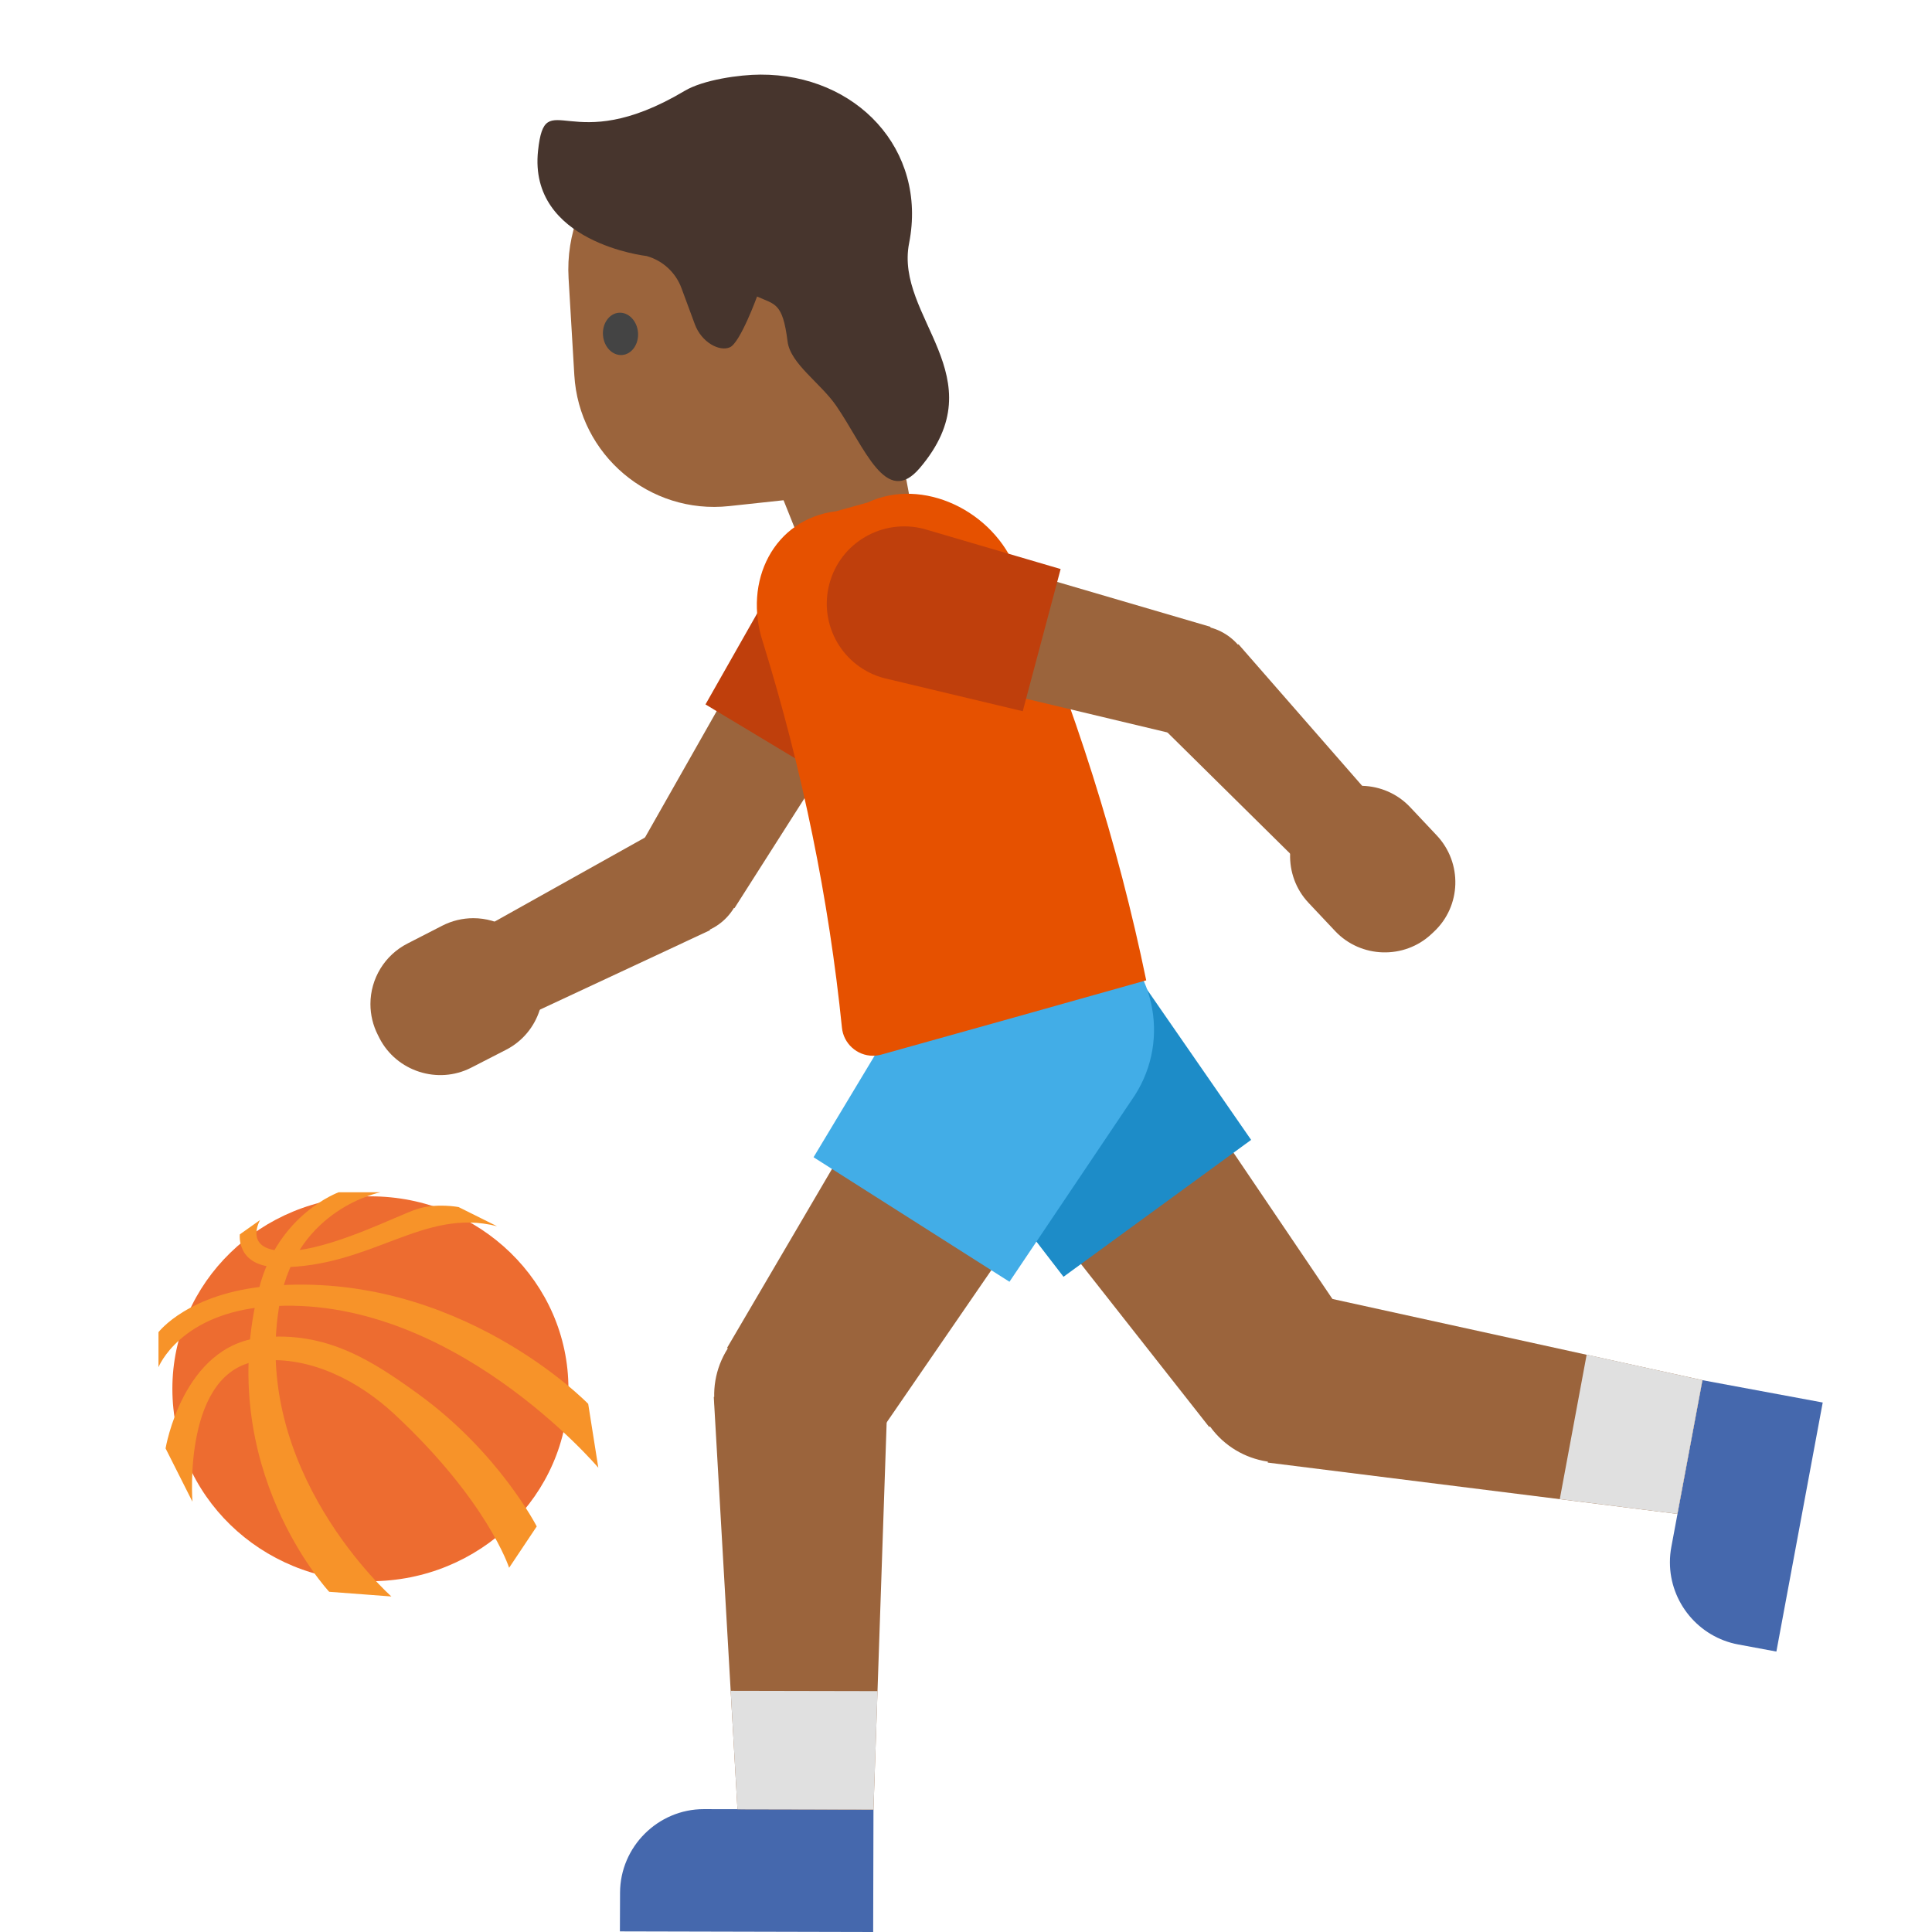 <?xml version='1.0' encoding='UTF-8'?>
<svg xmlns="http://www.w3.org/2000/svg" version="1.1" xml:space="preserve" style="fill-rule:evenodd;clip-rule:evenodd;stroke-linejoin:round;stroke-miterlimit:2;" viewBox="0 0 128 128">
  <path d="M120.76,92.92L117.69,109.42L115.16,108.95C112.548,108.465 110.636,106.165 110.636,103.508C110.636,103.167 110.667,102.826 110.73,102.49L112.79,91.44L120.76,92.92Z" style="fill:#4568ad;fill-rule:nonzero;"/>
  <path d="M89.42,87.75L80.11,94.54L62.49,72.14L73.45,64.14L89.42,87.75Z" style="fill:#9b643c;fill-rule:nonzero;"/>
  <path d="M112.79,91.44L111.13,100.3L83.99,96.9L86.09,85.58L112.79,91.44Z" style="fill:#9b643c;fill-rule:nonzero;"/>
  <g transform="matrix(0.808,-0.59,0.59,0.808,-37.439,67.51)">
    <circle cx="84.77" cy="91.15" r="5.75" style="fill:#9b643c;"/>
  </g>
  <g transform="matrix(0.808,-0.59,0.59,0.808,-27.103,53.181)">
    <circle cx="67.97" cy="68.14" r="6.78" style="fill:#9b643c;"/>
  </g>
  <path d="M105.12,89.75L103.34,99.32L111.13,100.3L112.79,91.44L105.12,89.75Z" style="fill:#e0e0e0;fill-rule:nonzero;"/>
  <path d="M63.13,61.51C59.53,64.14 58.74,69.19 61.37,72.78L70.46,84.59L82.89,75.52L74.41,63.27C71.78,59.67 66.73,58.88 63.13,61.51Z" style="fill:#1d8cc8;fill-rule:nonzero;"/>
  <g>
    <path d="M31.73,61.64L34.68,67.4L47.04,61.63L43.64,54.98L31.73,61.64Z" style="fill:#9b643c;fill-rule:nonzero;"/>
    <path d="M48.66,60.17L42.26,56.32L51.96,39.22L59.22,43.59L48.66,60.17Z" style="fill:#9b643c;fill-rule:nonzero;"/>
    <g transform="matrix(0.515,-0.857,0.857,0.515,-27.883,67.18)">
      <circle cx="45.46" cy="58.24" r="3.73" style="fill:#9b643c;"/>
    </g>
    <path d="M25.14,68.78L25.04,68.58C24.713,67.943 24.542,67.237 24.542,66.521C24.542,64.831 25.494,63.277 27,62.51L29.3,61.33C29.937,61.003 30.643,60.832 31.359,60.832C33.049,60.832 34.603,61.784 35.37,63.29L35.47,63.49C36.61,65.71 35.73,68.43 33.51,69.56L31.21,70.74C29.007,71.864 26.27,70.98 25.14,68.78Z" style="fill:#9b643c;fill-rule:nonzero;"/>
    <g transform="matrix(0.515,-0.857,0.857,0.515,-8.545,67.701)">
      <circle cx="55.59" cy="41.4" r="4.23" style="fill:#9b643c;"/>
    </g>
    <path d="M58.42,36.71C56,35.25 52.86,36.04 51.4,38.46L46.74,46.67L55.09,51.69L60.16,43.73C61.62,41.3 60.84,38.16 58.42,36.71Z" style="fill:#bf3f0c;fill-rule:nonzero;"/>
  </g>
  <g>
    <path d="M57.85,128L41.07,127.96L41.08,125.39C41.089,122.352 43.592,119.858 46.63,119.86L57.87,119.88L57.85,128Z" style="fill:#4568ad;fill-rule:nonzero;"/>
    <path d="M57.89,95.48L48.17,89.3L62.59,64.71L74.04,71.99L57.89,95.48Z" style="fill:#9b643c;fill-rule:nonzero;"/>
    <path d="M57.87,119.89L48.86,119.87L47.29,92.55L58.8,92.57L57.87,119.89Z" style="fill:#9b643c;fill-rule:nonzero;"/>
    <g transform="matrix(0.537,-0.844,0.844,0.537,-53.385,87.571)">
      <circle cx="53.03" cy="92.39" r="5.75" style="fill:#9b643c;"/>
    </g>
    <g transform="matrix(0.537,-0.844,0.844,0.537,-26.015,89.326)">
      <circle cx="68.31" cy="68.35" r="6.78" style="fill:#9b643c;"/>
    </g>
    <path d="M58.14,112.04L48.41,112.02L48.86,119.87L57.87,119.89L58.14,112.04Z" style="fill:#e0e0e0;fill-rule:nonzero;"/>
    <path d="M72.72,61.42C68.984,59.046 63.956,60.165 61.58,63.9L53.9,76.67L66.88,84.92L75.19,72.56C77.59,68.8 76.48,63.82 72.72,61.42Z" style="fill:#42ade7;fill-rule:nonzero;"/>
  </g>
  <g>
    <path d="M58.83,25.25L60.41,33.73C60.69,35.22 59.71,36.65 58.22,36.92L55.97,37.34C54.69,37.58 53.41,36.88 52.92,35.66L47.14,21.21L58.83,25.25Z" style="fill:#9b643c;fill-rule:nonzero;"/>
    <path d="M57.91,14.92L59.65,32.31L48.31,33.53C43.04,34.1 38.36,30.14 38.05,24.85L37.67,18.44C37.32,12.51 42.17,7.58 48.1,7.81L50.46,7.9C54.35,8.07 57.52,11.06 57.91,14.92Z" style="fill:#9b643c;fill-rule:nonzero;"/>
    <path d="M42.27,22.03C42.33,22.8 41.86,23.47 41.22,23.52C40.58,23.57 40.01,22.99 39.95,22.21C39.89,21.44 40.36,20.77 41,20.72C41.64,20.67 42.21,21.26 42.27,22.03" style="fill:#444;fill-rule:nonzero;"/>
  </g>
  <path d="M57.49,33.29C56.79,33.48 56.11,33.67 55.4,33.87C51.26,34.38 49.21,38.52 50.55,42.56C53.18,51.06 54.92,59.62 55.78,68.08C55.881,69.133 56.776,69.946 57.834,69.946C58.022,69.946 58.209,69.921 58.39,69.87C64.27,68.23 70.13,66.59 75.94,64.95C74.08,55.94 71.22,46.84 67.36,37.83C65.85,33.81 61.1,31.59 57.49,33.29Z" style="fill:#e65100;fill-rule:nonzero;"/>
  <g>
    <path d="M86.32,57.39L91.03,52.96L82.05,42.68L76.61,47.8L86.32,57.39Z" style="fill:#9b643c;fill-rule:nonzero;"/>
    <path d="M80.2,41.53L78.28,48.75L59.16,44.19L61.33,36L80.2,41.53Z" style="fill:#9b643c;fill-rule:nonzero;"/>
    <g transform="matrix(0.257,-0.966,0.966,0.257,15.242,110.115)">
      <circle cx="79.24" cy="45.14" r="3.73" style="fill:#9b643c;"/>
    </g>
    <path d="M95,61.73L94.84,61.88C93.037,63.576 90.159,63.491 88.46,61.69L86.69,59.81C84.994,58.007 85.079,55.129 86.88,53.43L87.04,53.28C88.843,51.584 91.721,51.669 93.42,53.47L95.19,55.35C96.9,57.17 96.82,60.03 95,61.73Z" style="fill:#9b643c;fill-rule:nonzero;"/>
    <g transform="matrix(0.257,-0.966,0.966,0.257,6.015,88.01)">
      <circle cx="60.25" cy="40.09" r="4.23" style="fill:#9b643c;"/>
    </g>
    <path d="M54.95,38.68C54.22,41.41 55.85,44.21 58.58,44.93L67.76,47.12L70.27,37.7L61.21,35.04C58.47,34.33 55.67,35.95 54.95,38.68Z" style="fill:#bf3f0c;fill-rule:nonzero;"/>
  </g>
  <g>
    <ellipse id="a" cx="24.54" cy="92.01" rx="13.12" ry="12.75" style="fill:#ed6c30;"/>
    <g>
      <path d="M21.81,105.46C21.81,105.46 14.15,97.25 17.16,85.37C18.41,80.44 22.44,78.99 22.44,78.99L25.22,78.99C25.22,78.99 19.71,80.04 18.56,86.17C16.46,97.39 25.93,105.77 25.93,105.77L21.81,105.46Z" style="fill:#f79329;fill-rule:nonzero;"/>
      <path d="M15.89,81.78C15.89,81.78 15.61,83.96 18.52,83.96C24.63,83.96 28.04,79.99 32.93,81.24L30.38,79.97C30.38,79.97 28.91,79.69 27.64,80.1C26.36,80.51 21.86,82.84 19.03,82.88C16.02,82.93 17.23,80.83 17.23,80.83L15.89,81.78ZM10.97,95.96C10.97,95.96 12.1,89.17 17.28,88.62C21.65,88.15 24.74,90.21 27.7,92.35C33.05,96.22 35.56,101.13 35.56,101.13L33.73,103.87C33.73,103.87 32.32,99.46 26.14,93.7C23.81,91.53 20.6,89.83 17.28,90.15C12.06,90.66 12.75,99.49 12.75,99.49L10.97,95.96Z" style="fill:#f79329;fill-rule:nonzero;"/>
      <path d="M10.51,88.25C10.51,88.25 12.48,85.66 17.84,85.2C30.35,84.12 38.97,93.01 38.97,93.01L39.64,97.24C39.64,97.24 29.81,85.63 17.74,86.56C11.91,87.01 10.5,90.58 10.5,90.58L10.5,88.25L10.51,88.25Z" style="fill:#f79329;fill-rule:nonzero;"/>
    </g>
    <ellipse cx="24.54" cy="92.01" rx="13.12" ry="12.75" style="fill:none;"/>
  </g>
  <g transform="matrix(1.043,-0.106,0.106,1.043,-15.745,5.75)">
    <path d="M70.326,31.373C67.946,33.651 67.007,29.712 65.482,26.925C64.635,25.377 62.863,23.982 62.83,22.56C62.773,20.06 62.26,20.17 61.2,19.54C61.2,19.54 59.85,22.335 59.168,22.56C58.486,22.785 57.417,22.075 57.11,20.89L56.5,18.53C56.236,17.508 55.494,16.673 54.51,16.29C54.51,16.29 47.15,14.697 48.362,8.971C49.253,4.762 50.263,9.735 57.96,6.15C59.211,5.567 61.53,5.482 62.83,5.612C68.85,6.202 72.859,11.379 71.099,17.161C69.705,21.74 75.809,26.121 70.326,31.373Z" style="fill:#47352d;fill-rule:nonzero;"/>
  </g>
</svg>
